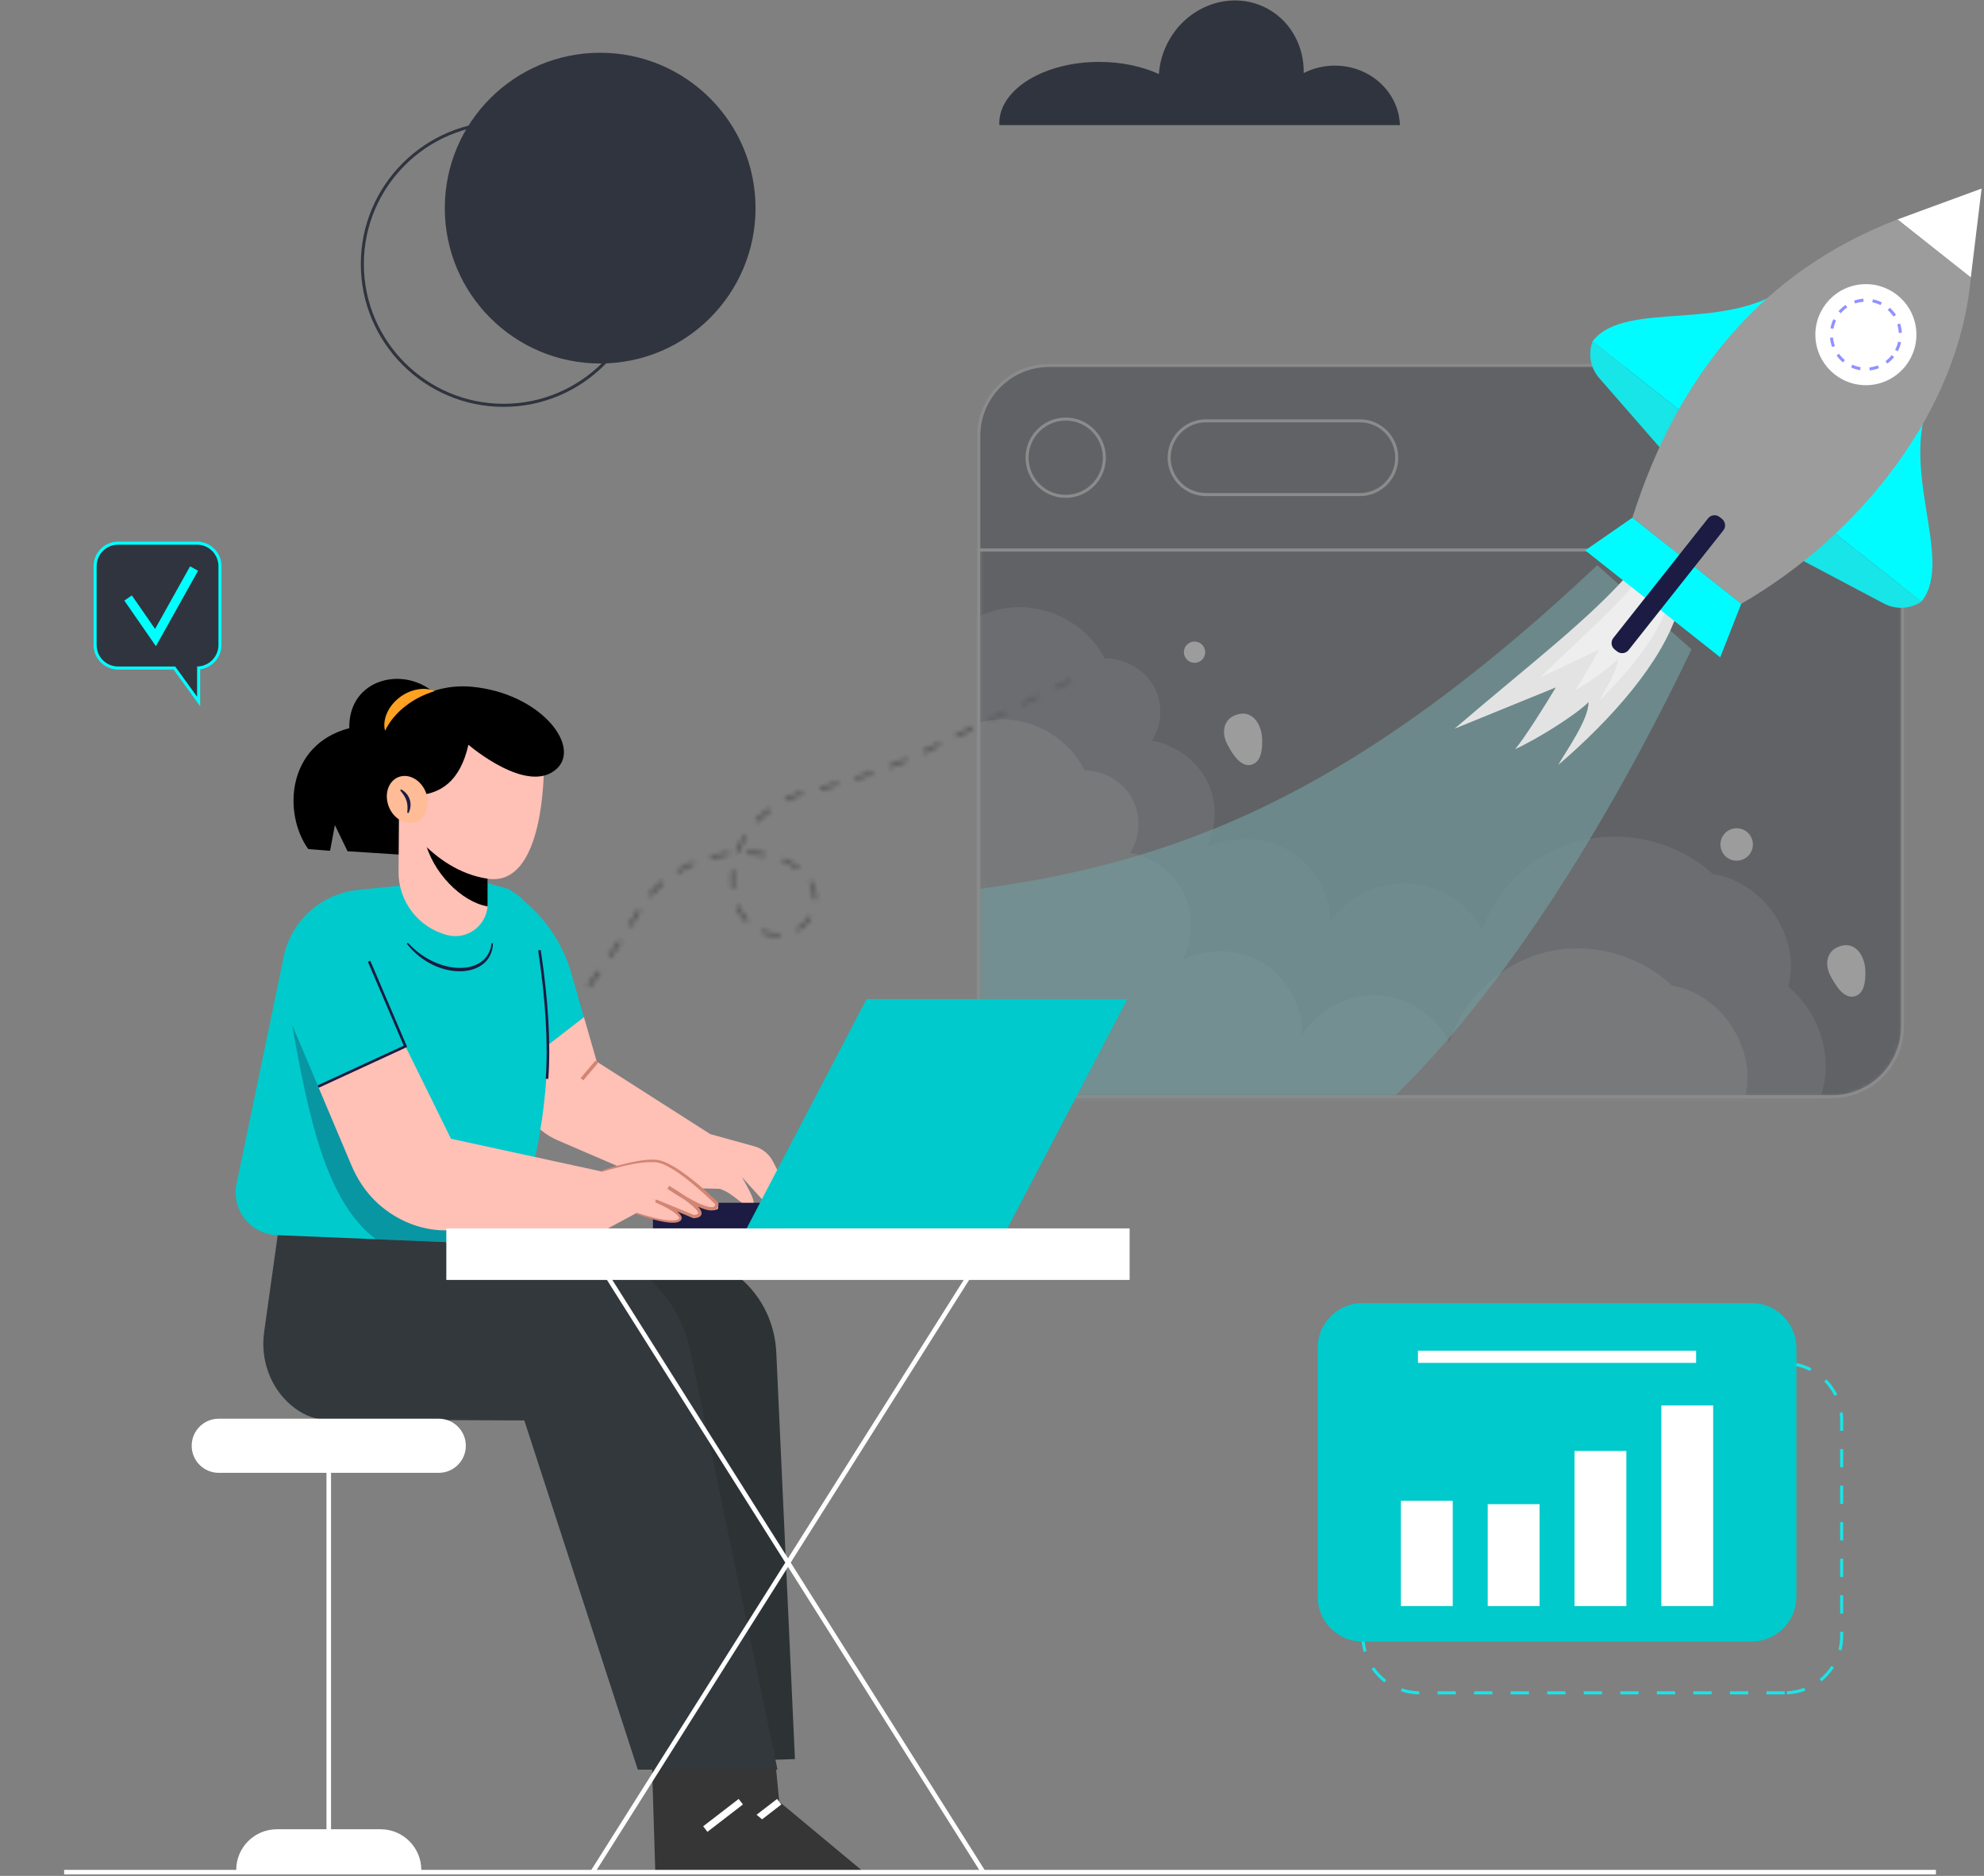 <svg width="404" height="382" viewBox="0 0 404 382" fill="none" xmlns="http://www.w3.org/2000/svg">
<rect x="0" y="0" width="404" height="382" fill="#808080" stroke="none"/>
<g clip-path="url(#clip0_103_1456)">
<mask id="path-1-inside-1_103_1456" fill="white">
<path d="M100.112 223.091L99.683 222.642L102.374 220.075L102.803 220.524L100.112 223.091ZM105.488 217.939L105.051 217.497C105.927 216.637 106.802 215.749 107.661 214.855L108.107 215.285C107.246 216.18 106.366 217.073 105.488 217.939ZM110.655 212.561L110.196 212.144C111.02 211.241 111.848 210.306 112.659 209.366L113.128 209.772C112.312 210.718 111.481 211.655 110.655 212.563V212.561ZM115.53 206.917L115.051 206.523C115.825 205.58 116.606 204.605 117.37 203.625L117.859 204.007C117.09 204.992 116.306 205.969 115.53 206.917ZM120.119 201.04L119.623 200.671C120.35 199.693 121.086 198.681 121.806 197.666L122.312 198.026C121.587 199.046 120.851 200.06 120.121 201.043L120.119 201.04ZM124.435 194.962L123.922 194.615C124.616 193.591 125.301 192.559 125.973 191.519L126.494 191.857C125.82 192.898 125.132 193.935 124.435 194.965V194.962ZM158.414 190.663C157.27 190.663 156.114 190.443 155.072 190.026L155.303 189.45C156.273 189.837 157.347 190.043 158.414 190.043C158.568 190.028 158.682 190.041 158.816 190.033L158.846 190.653C158.702 190.661 158.531 190.653 158.414 190.663ZM162.532 189.604L162.222 189.068C163.244 188.478 164.097 187.615 164.695 186.57L165.234 186.878C164.584 188.019 163.648 188.962 162.532 189.604ZM128.491 188.709L127.965 188.381C128.618 187.329 129.26 186.27 129.893 185.206L130.426 185.523C129.791 186.592 129.146 187.654 128.491 188.709ZM151.929 187.845C151.096 186.947 150.409 185.866 149.888 184.628L150.458 184.387C150.949 185.558 151.597 186.578 152.383 187.424L151.929 187.845ZM166.261 183.181L165.64 183.169V183.003C165.64 182.073 165.452 181.162 165.095 180.368C165 180.16 164.899 179.959 164.787 179.763L165.328 179.458C165.449 179.671 165.561 179.89 165.66 180.113C166.055 180.986 166.263 181.986 166.263 183.003V183.181H166.261ZM132.545 182.532L132.069 182.132C132.872 181.172 133.763 180.269 134.711 179.448L135.117 179.917C134.195 180.716 133.329 181.596 132.545 182.532ZM148.928 180.956C148.858 180.368 148.821 179.765 148.821 179.163C148.821 178.505 148.863 177.835 148.947 177.171L149.563 177.248C149.481 177.888 149.441 178.533 149.441 179.163C149.441 179.741 149.476 180.319 149.543 180.882L148.928 180.956ZM138.074 177.746L137.747 177.218C138.799 176.565 139.923 175.982 141.086 175.481L141.332 176.052C140.195 176.541 139.101 177.111 138.074 177.746ZM162.401 177.106C161.498 176.419 160.431 175.826 159.233 175.342L159.463 174.767C160.716 175.27 161.83 175.893 162.775 176.612L162.401 177.106ZM144.802 174.841L144.638 174.243C145.849 173.913 147.092 173.668 148.33 173.514L148.407 174.129C147.199 174.281 145.985 174.519 144.802 174.841ZM155.72 174.328C154.544 174.104 153.319 173.975 152.073 173.946L152.088 173.326C153.366 173.358 154.626 173.489 155.834 173.72L155.717 174.33L155.72 174.328ZM150.419 173.7L149.836 173.492C150.26 172.316 150.811 171.17 151.473 170.086L152.001 170.411C151.359 171.458 150.828 172.564 150.419 173.703V173.7ZM154.209 167.498L153.755 167.077C153.936 166.883 154.12 166.692 154.311 166.503C155.003 165.816 155.767 165.166 156.581 164.573L156.948 165.075C156.159 165.653 155.42 166.28 154.747 166.948C154.564 167.129 154.385 167.315 154.209 167.501V167.498ZM160.079 163.174L159.803 162.619C160.924 162.063 162.103 161.594 163.303 161.227L163.485 161.82C162.314 162.177 161.168 162.634 160.079 163.174ZM167.074 160.897L166.92 160.297C168.133 159.987 169.339 159.662 170.505 159.329L170.674 159.925C169.503 160.257 168.292 160.584 167.074 160.895V160.897ZM174.248 158.858L174.062 158.265C175.258 157.888 176.444 157.496 177.585 157.097L177.791 157.682C176.645 158.081 175.452 158.478 174.251 158.855L174.248 158.858ZM181.291 156.395L181.068 155.816C182.229 155.365 183.385 154.894 184.501 154.412L184.747 154.98C183.623 155.464 182.46 155.941 181.294 156.395H181.291ZM188.143 153.435L187.875 152.877L191.222 151.252L191.492 151.81L188.143 153.437V153.435ZM194.839 150.183L194.568 149.625L197.915 147.997L198.185 148.555L194.839 150.183ZM201.532 146.928L201.261 146.37L204.608 144.742L204.878 145.301L201.532 146.928ZM208.225 143.673L207.954 143.115L211.301 141.488L211.571 142.046L208.225 143.673ZM214.918 140.419L214.647 139.86L217.994 138.233L218.264 138.791L214.918 140.419Z"/>
</mask>
<path d="M100.112 223.091L99.683 222.642L102.374 220.075L102.803 220.524L100.112 223.091ZM105.488 217.939L105.051 217.497C105.927 216.637 106.802 215.749 107.661 214.855L108.107 215.285C107.246 216.18 106.366 217.073 105.488 217.939ZM110.655 212.561L110.196 212.144C111.02 211.241 111.848 210.306 112.659 209.366L113.128 209.772C112.312 210.718 111.481 211.655 110.655 212.563V212.561ZM115.53 206.917L115.051 206.523C115.825 205.58 116.606 204.605 117.37 203.625L117.859 204.007C117.09 204.992 116.306 205.969 115.53 206.917ZM120.119 201.04L119.623 200.671C120.35 199.693 121.086 198.681 121.806 197.666L122.312 198.026C121.587 199.046 120.851 200.06 120.121 201.043L120.119 201.04ZM124.435 194.962L123.922 194.615C124.616 193.591 125.301 192.559 125.973 191.519L126.494 191.857C125.82 192.898 125.132 193.935 124.435 194.965V194.962ZM158.414 190.663C157.27 190.663 156.114 190.443 155.072 190.026L155.303 189.45C156.273 189.837 157.347 190.043 158.414 190.043C158.568 190.028 158.682 190.041 158.816 190.033L158.846 190.653C158.702 190.661 158.531 190.653 158.414 190.663ZM162.532 189.604L162.222 189.068C163.244 188.478 164.097 187.615 164.695 186.57L165.234 186.878C164.584 188.019 163.648 188.962 162.532 189.604ZM128.491 188.709L127.965 188.381C128.618 187.329 129.26 186.27 129.893 185.206L130.426 185.523C129.791 186.592 129.146 187.654 128.491 188.709ZM151.929 187.845C151.096 186.947 150.409 185.866 149.888 184.628L150.458 184.387C150.949 185.558 151.597 186.578 152.383 187.424L151.929 187.845ZM166.261 183.181L165.64 183.169V183.003C165.64 182.073 165.452 181.162 165.095 180.368C165 180.16 164.899 179.959 164.787 179.763L165.328 179.458C165.449 179.671 165.561 179.89 165.66 180.113C166.055 180.986 166.263 181.986 166.263 183.003V183.181H166.261ZM132.545 182.532L132.069 182.132C132.872 181.172 133.763 180.269 134.711 179.448L135.117 179.917C134.195 180.716 133.329 181.596 132.545 182.532ZM148.928 180.956C148.858 180.368 148.821 179.765 148.821 179.163C148.821 178.505 148.863 177.835 148.947 177.171L149.563 177.248C149.481 177.888 149.441 178.533 149.441 179.163C149.441 179.741 149.476 180.319 149.543 180.882L148.928 180.956ZM138.074 177.746L137.747 177.218C138.799 176.565 139.923 175.982 141.086 175.481L141.332 176.052C140.195 176.541 139.101 177.111 138.074 177.746ZM162.401 177.106C161.498 176.419 160.431 175.826 159.233 175.342L159.463 174.767C160.716 175.27 161.83 175.893 162.775 176.612L162.401 177.106ZM144.802 174.841L144.638 174.243C145.849 173.913 147.092 173.668 148.33 173.514L148.407 174.129C147.199 174.281 145.985 174.519 144.802 174.841ZM155.72 174.328C154.544 174.104 153.319 173.975 152.073 173.946L152.088 173.326C153.366 173.358 154.626 173.489 155.834 173.72L155.717 174.33L155.72 174.328ZM150.419 173.7L149.836 173.492C150.26 172.316 150.811 171.17 151.473 170.086L152.001 170.411C151.359 171.458 150.828 172.564 150.419 173.703V173.7ZM154.209 167.498L153.755 167.077C153.936 166.883 154.12 166.692 154.311 166.503C155.003 165.816 155.767 165.166 156.581 164.573L156.948 165.075C156.159 165.653 155.42 166.28 154.747 166.948C154.564 167.129 154.385 167.315 154.209 167.501V167.498ZM160.079 163.174L159.803 162.619C160.924 162.063 162.103 161.594 163.303 161.227L163.485 161.82C162.314 162.177 161.168 162.634 160.079 163.174ZM167.074 160.897L166.92 160.297C168.133 159.987 169.339 159.662 170.505 159.329L170.674 159.925C169.503 160.257 168.292 160.584 167.074 160.895V160.897ZM174.248 158.858L174.062 158.265C175.258 157.888 176.444 157.496 177.585 157.097L177.791 157.682C176.645 158.081 175.452 158.478 174.251 158.855L174.248 158.858ZM181.291 156.395L181.068 155.816C182.229 155.365 183.385 154.894 184.501 154.412L184.747 154.98C183.623 155.464 182.46 155.941 181.294 156.395H181.291ZM188.143 153.435L187.875 152.877L191.222 151.252L191.492 151.81L188.143 153.437V153.435ZM194.839 150.183L194.568 149.625L197.915 147.997L198.185 148.555L194.839 150.183ZM201.532 146.928L201.261 146.37L204.608 144.742L204.878 145.301L201.532 146.928ZM208.225 143.673L207.954 143.115L211.301 141.488L211.571 142.046L208.225 143.673ZM214.918 140.419L214.647 139.86L217.994 138.233L218.264 138.791L214.918 140.419Z" fill="#17E5E8" stroke="#4E4E4E" stroke-width="1.736" mask="url(#path-1-inside-1_103_1456)"/>
<path d="M203.487 25.097C203.487 25.226 203.487 25.347 203.502 25.476H285.061C284.85 18.753 278.995 13.363 271.819 13.363C269.517 13.363 267.358 13.916 265.473 14.883C265.572 9.652 263.057 4.641 258.425 1.951C251.474 -2.077 242.382 0.657 238.125 8.062C236.845 10.294 236.141 12.695 235.982 15.079C232.591 13.527 228.388 12.604 223.829 12.604C212.594 12.604 203.484 18.198 203.484 25.097H203.487Z" fill="#30343E"/>
<mask id="mask0_103_1456" style="mask-type:luminance" maskUnits="userSpaceOnUse" x="199" y="111" width="189" height="113">
<path d="M199.307 208.979C199.307 216.904 205.732 223.33 213.658 223.33H373.062C380.988 223.33 387.413 216.904 387.413 208.979V111.992H199.307V208.979Z" fill="white"/>
</mask>
<g mask="url(#mask0_103_1456)">
<path opacity="0.5" d="M199.306 208.978C199.306 216.904 205.731 223.329 213.657 223.329H373.061C380.987 223.329 387.412 216.904 387.412 208.978V111.992H199.306V208.978Z" fill="#41444D"/>
<path opacity="0.2" d="M189.463 136.722C191.66 129.672 198.619 124.261 206.217 123.688C213.818 123.115 221.576 127.417 224.902 134.05C228.946 134.013 232.932 136.256 234.897 139.674C236.862 143.093 236.723 147.543 234.55 150.835C239.367 151.668 243.689 154.839 245.82 159.096C247.951 163.353 247.834 168.592 245.517 172.75C250.819 170.056 257.596 170.301 262.681 173.37C267.767 176.441 270.972 182.221 270.793 188.011C274.095 182.831 280.426 179.604 286.72 179.892C293.013 180.18 299.014 183.968 301.813 189.425C304.767 180.584 312.646 173.449 321.966 171.167C331.289 168.887 341.745 171.537 348.721 177.947C359.212 179.589 366.86 190.981 364.126 200.896C369.794 205.587 372.69 213.211 371.506 220.323C370.32 227.433 365.096 233.783 358.195 236.5L177.674 236.383L162.286 167.51L189.46 136.72L189.463 136.722Z" fill="#9C9C9C"/>
<g opacity="0.8">
<path opacity="0.2" d="M186.6 159.597C188.731 152.544 195.456 147.129 202.799 146.548C210.142 145.97 217.634 150.264 220.842 156.895C224.749 156.856 228.599 159.093 230.494 162.512C232.39 165.93 232.253 170.381 230.149 173.673C234.803 174.504 238.976 177.669 241.032 181.926C243.089 186.183 242.972 191.42 240.73 195.58C245.852 192.881 252.402 193.122 257.313 196.188C262.225 199.254 265.316 205.034 265.14 210.822C268.333 205.639 274.453 202.407 280.533 202.69C286.613 202.973 292.406 206.756 295.107 212.211C297.968 203.37 305.586 196.225 314.594 193.938C323.601 191.651 333.703 194.292 340.438 200.698C350.572 202.33 357.952 213.717 355.302 223.635C360.775 228.321 363.568 235.942 362.417 243.054C361.266 250.166 356.213 256.519 349.545 259.241L175.137 259.268L160.324 190.408L186.603 159.597H186.6Z" fill="#B5B5B5"/>
</g>
<path opacity="0.7" d="M325.258 115.098C273.011 164.231 235.961 177.478 189.286 182.216L186.186 231.831L235.18 248.576C277.973 247.336 319.061 185.387 344.441 132.242L325.255 115.1" fill="#71999A"/>
<path d="M332.616 115.735C324.122 125.785 311.311 135.397 296.201 148.382L316.819 139.979C314.291 144.169 310.609 150.031 308.545 152.547C313.296 150.354 320.944 145.529 323.477 142.969C323.477 146.538 319.175 152.51 317.3 155.772C328.297 146.36 338.299 134.872 341.532 124.777L332.618 115.735" fill="#E3E3E3"/>
<path opacity="0.4" d="M335.025 116.244C330.002 122.904 322.48 129.325 313.592 137.972L325.623 132.264C324.115 135.03 321.922 138.903 320.702 140.57C323.477 139.086 327.958 135.851 329.451 134.152C329.414 136.486 326.861 140.438 325.74 142.592C332.207 136.323 338.121 128.704 340.098 122.068L335.028 116.246" fill="white"/>
<path d="M257.007 150.378C257.074 151.931 257.007 154.553 255.454 155.451C252.864 156.952 250.825 153.31 249.875 151.48C248.742 149.294 249.032 146.583 251.597 145.608C254.985 144.321 256.883 147.478 257.007 150.378Z" fill="#9C9C9C"/>
<path d="M379.834 197.539C379.901 199.092 379.834 201.714 378.281 202.612C375.691 204.113 373.652 200.472 372.702 198.641C371.569 196.455 371.859 193.744 374.424 192.769C377.812 191.482 379.71 194.64 379.834 197.539Z" fill="#9C9C9C"/>
<path d="M243.243 134.978C244.442 134.978 245.413 134.006 245.413 132.807C245.413 131.609 244.442 130.637 243.243 130.637C242.044 130.637 241.072 131.609 241.072 132.807C241.072 134.006 242.044 134.978 243.243 134.978Z" fill="#9C9C9C"/>
<path d="M355.105 174.924C356.739 174.111 357.406 172.128 356.593 170.494C355.781 168.86 353.798 168.194 352.164 169.006C350.53 169.818 349.864 171.801 350.676 173.436C351.488 175.07 353.471 175.736 355.105 174.924Z" fill="#9C9C9C"/>
</g>
<path d="M373.063 223.64H213.658C205.574 223.64 198.997 217.063 198.997 208.979V111.682H387.724V208.979C387.724 217.063 381.147 223.64 373.063 223.64ZM199.617 112.302V208.979C199.617 216.721 205.916 223.02 213.658 223.02H373.063C380.805 223.02 387.104 216.721 387.104 208.979V112.302H199.617Z" fill="#8B8B8B"/>
<path opacity="0.5" d="M373.064 74.419H213.66C205.734 74.419 199.309 80.841 199.309 88.77V111.994H387.415V88.77C387.415 80.841 380.99 74.419 373.064 74.419Z" fill="#41444D"/>
<path d="M387.725 112.302H198.998V88.767C198.998 80.683 205.574 74.106 213.659 74.106H373.064C381.148 74.106 387.725 80.683 387.725 88.767V112.302ZM199.618 111.682H387.105V88.767C387.105 81.025 380.806 74.726 373.064 74.726H213.659C205.917 74.726 199.618 81.025 199.618 88.767V111.682Z" fill="#8B8B8B"/>
<path d="M217.012 101.383C212.502 101.383 208.833 97.714 208.833 93.205C208.833 88.695 212.502 85.026 217.012 85.026C221.521 85.026 225.19 88.695 225.19 93.205C225.19 97.714 221.521 101.383 217.012 101.383ZM217.012 85.649C212.844 85.649 209.453 89.04 209.453 93.207C209.453 97.374 212.844 100.765 217.012 100.765C221.179 100.765 224.57 97.374 224.57 93.207C224.57 89.04 221.179 85.649 217.012 85.649Z" fill="#8B8B8B"/>
<path d="M276.908 101.025H245.581C241.269 101.025 237.762 97.517 237.762 93.205C237.762 88.894 241.269 85.386 245.581 85.386H276.908C281.219 85.386 284.727 88.894 284.727 93.205C284.727 97.517 281.219 101.025 276.908 101.025ZM245.581 86.004C241.612 86.004 238.382 89.234 238.382 93.203C238.382 97.172 241.612 100.402 245.581 100.402H276.908C280.877 100.402 284.107 97.172 284.107 93.203C284.107 89.234 280.877 86.004 276.908 86.004H245.581Z" fill="#8B8B8B"/>
<path d="M365.26 57.299C352.698 68.296 331.031 60.715 324.298 69.497L343.536 84.731L365.26 57.299Z" fill="#00FCFF"/>
<path d="M324.298 69.499C323.336 72.062 323.857 74.945 325.658 77.006L339.289 92.62L343.536 84.734L324.298 69.499Z" fill="#17E5E8"/>
<path d="M393.735 79.847C385.91 94.594 398.254 113.947 391.249 122.513L372.011 107.278L393.735 79.847Z" fill="#00FCFF"/>
<path d="M391.249 122.513C388.976 124.036 386.049 124.19 383.63 122.91L365.308 113.22L372.011 107.278L391.249 122.513Z" fill="#17E5E8"/>
<path d="M403.508 38.398L386.378 44.687L401.312 56.513L403.508 38.398Z" fill="white"/>
<path d="M401.313 56.513C398.919 83.615 378.894 108.906 354.571 122.952L332.405 105.418C341.706 76.158 359.026 55.218 386.376 44.685L401.31 56.51L401.313 56.513Z" fill="#9C9C9C"/>
<path d="M332.408 105.418L322.792 112.076L350.291 133.852L354.571 122.952L332.408 105.418Z" fill="#00FCFF"/>
<path d="M381.164 78.366C386.806 77.696 390.836 72.578 390.165 66.936C389.495 61.294 384.377 57.264 378.735 57.935C373.093 58.606 369.063 63.723 369.734 69.365C370.405 75.007 375.522 79.037 381.164 78.366Z" fill="white"/>
<path d="M380.727 75.437L380.663 74.82C381.253 74.758 381.831 74.616 382.387 74.4L382.61 74.978C382.007 75.212 381.372 75.365 380.727 75.435V75.437ZM378.79 75.388C378.147 75.286 377.525 75.1 376.934 74.832L377.19 74.266C377.731 74.51 378.301 74.681 378.887 74.775L378.79 75.388ZM384.304 74.046L383.937 73.547C384.411 73.195 384.84 72.781 385.21 72.314L385.696 72.699C385.292 73.21 384.825 73.661 384.304 74.046ZM375.29 73.808C374.786 73.393 374.342 72.917 373.968 72.391L374.474 72.031C374.816 72.513 375.223 72.949 375.684 73.329L375.29 73.808ZM386.452 71.53L385.902 71.245C386.175 70.719 386.378 70.159 386.505 69.578L387.11 69.71C386.971 70.345 386.75 70.957 386.45 71.53H386.452ZM373.065 70.677C372.842 70.069 372.7 69.434 372.643 68.787L373.261 68.732C373.313 69.325 373.442 69.908 373.648 70.464L373.065 70.677ZM386.651 67.809C386.621 67.214 386.512 66.629 386.328 66.066L386.919 65.875C387.12 66.49 387.236 67.13 387.271 67.777L386.651 67.809ZM373.34 66.961L372.73 66.852C372.844 66.212 373.042 65.592 373.32 65.006L373.881 65.272C373.628 65.808 373.444 66.376 373.34 66.959V66.961ZM385.562 64.468C385.237 63.974 384.848 63.523 384.401 63.126L384.813 62.662C385.299 63.094 385.726 63.588 386.08 64.128L385.562 64.468ZM374.843 63.786L374.372 63.384C374.794 62.891 375.277 62.454 375.813 62.089L376.163 62.603C375.674 62.935 375.23 63.334 374.843 63.788V63.786ZM382.933 62.134C382.402 61.868 381.836 61.678 381.256 61.563L381.375 60.956C382.01 61.082 382.627 61.291 383.208 61.581L382.933 62.136V62.134ZM377.746 61.804L377.542 61.219C378.152 61.008 378.792 60.876 379.44 60.832L379.485 61.452C378.892 61.494 378.306 61.613 377.746 61.806V61.804Z" fill="#9192FF"/>
<path d="M350.645 105.668L350.157 105.282C349.434 104.71 348.384 104.832 347.811 105.555L328.523 129.917C327.95 130.64 328.072 131.69 328.795 132.262L329.284 132.649C330.006 133.221 331.056 133.099 331.629 132.376L350.917 108.014C351.49 107.291 351.368 106.241 350.645 105.668Z" fill="#1B1B43"/>
<path d="M363.431 345.034H359.71V344.414H363.431V345.034ZM355.988 345.034H352.267V344.414H355.988V345.034ZM348.546 345.034H344.825V344.414H348.546V345.034ZM341.104 345.034H337.383V344.414H341.104V345.034ZM333.662 345.034H329.941V344.414H333.662V345.034ZM326.22 345.034H322.499V344.414H326.22V345.034ZM318.777 345.034H315.056V344.414H318.777V345.034ZM311.335 345.034H307.614V344.414H311.335V345.034ZM303.893 345.034H300.172V344.414H303.893V345.034ZM296.451 345.034H292.73V344.414H296.451V345.034ZM289.006 345.034C287.721 345.022 286.461 344.809 285.258 344.394L285.459 343.809C286.6 344.198 287.796 344.404 289.014 344.414L289.009 345.034H289.006ZM363.88 345.027L363.857 344.407C365.073 344.362 366.261 344.124 367.392 343.7L367.611 344.28C366.42 344.727 365.165 344.977 363.882 345.027H363.88ZM281.904 342.598C280.887 341.822 280.006 340.894 279.287 339.84L279.8 339.49C280.482 340.49 281.318 341.37 282.281 342.107L281.904 342.601V342.598ZM370.91 342.39L370.521 341.909C371.463 341.145 372.274 340.242 372.927 339.222L373.448 339.557C372.758 340.631 371.905 341.584 370.91 342.39ZM277.674 336.394C277.374 335.34 277.223 334.246 277.223 333.137V332.628H277.843V333.137C277.843 334.186 277.987 335.226 278.27 336.223L277.674 336.392V336.394ZM374.964 336.069L374.363 335.915C374.591 335.012 374.708 334.077 374.708 333.137V332.301H375.328V333.137C375.328 334.129 375.207 335.114 374.964 336.067V336.069ZM277.843 328.91H277.223V325.189H277.843V328.91ZM375.328 328.58H374.708V324.859H375.328V328.58ZM277.843 321.467H277.223V317.746H277.843V321.467ZM375.328 321.138H374.708V317.416H375.328V321.138ZM277.843 314.025H277.223V310.304H277.843V314.025ZM375.328 313.695H374.708V309.974H375.328V313.695ZM277.843 306.583H277.223V302.862H277.843V306.583ZM375.328 306.253H374.708V302.532H375.328V306.253ZM277.843 299.141H277.223V295.42H277.843V299.141ZM375.328 298.811H374.708V295.09H375.328V298.811ZM277.843 291.699H277.223V289.22C277.223 288.799 277.245 288.37 277.29 287.948L277.907 288.012C277.865 288.412 277.843 288.819 277.843 289.218V291.696V291.699ZM375.328 291.369H374.708V289.218C374.708 288.709 374.673 288.196 374.606 287.692L375.222 287.61C375.293 288.139 375.328 288.68 375.328 289.218V291.369ZM278.86 284.534L278.294 284.276C278.825 283.115 279.537 282.051 280.41 281.113L280.864 281.535C280.038 282.423 279.361 283.433 278.86 284.532V284.534ZM373.557 284.247C373.024 283.162 372.319 282.173 371.468 281.307L371.91 280.873C372.808 281.786 373.55 282.83 374.113 283.974L373.557 284.247ZM283.71 279.322L283.412 278.779C284.533 278.164 285.741 277.737 286.999 277.511L287.108 278.122C285.918 278.335 284.774 278.739 283.71 279.322ZM368.563 279.173C367.484 278.623 366.331 278.251 365.132 278.07L365.224 277.457C366.489 277.648 367.707 278.04 368.846 278.62L368.563 279.173ZM361.463 277.943H357.742V277.323H361.463V277.943ZM354.021 277.943H350.3V277.323H354.021V277.943ZM346.579 277.943H342.858V277.323H346.579V277.943ZM339.137 277.943H335.416V277.323H339.137V277.943ZM331.695 277.943H327.973V277.323H331.695V277.943ZM324.252 277.943H320.531V277.323H324.252V277.943ZM316.81 277.943H313.089V277.323H316.81V277.943ZM309.368 277.943H305.647V277.323H309.368V277.943ZM301.926 277.943H298.205V277.323H301.926V277.943ZM294.484 277.943H290.762V277.323H294.484V277.943Z" fill="#17E5E8"/>
<path d="M356.643 265.348H277.471C272.414 265.348 268.314 269.448 268.314 274.505V325.129C268.314 330.186 272.414 334.285 277.471 334.285H356.643C361.7 334.285 365.8 330.186 365.8 325.129V274.505C365.8 269.448 361.7 265.348 356.643 265.348Z" fill="#00CACC"/>
<path d="M295.82 305.616H285.265V327.052H295.82V305.616Z" fill="white"/>
<path d="M313.498 306.305H302.942V327.054H313.498V306.305Z" fill="white"/>
<path d="M331.173 295.467H320.618V327.054H331.173V295.467Z" fill="white"/>
<path d="M348.851 286.199H338.295V327.052H348.851V286.199Z" fill="white"/>
<path d="M345.376 275.058H288.738V277.534H345.376V275.058Z" fill="white"/>
<path d="M116.289 198.053C114.496 191.832 110.695 186.377 105.483 182.534L103.39 180.991L105.166 217.765L118.909 207.133L116.289 198.053Z" fill="#00CACC"/>
<path d="M160.454 242.501L157.4 236.522C156.626 235.009 155.255 233.888 153.615 233.434L144.632 230.945L121.521 216.19L118.909 207.133L105.166 217.765L105.29 220.348C105.541 225.53 108.718 230.114 113.481 232.171L135.922 241.851L146.589 242.089C150.025 243.275 151.211 246.237 153.344 245.17C154.138 244.773 151.032 239.658 151.032 239.658L156.187 245.346L160.454 242.501Z" fill="#FFC0B6"/>
<path d="M121.245 215.982L118.225 219.538L118.767 219.999L121.788 216.442L121.245 215.982Z" fill="#D28572"/>
<path d="M120.259 257.397L137.073 255.914C148.018 254.947 157.539 263.785 158.073 275.408L161.873 358.217L138.678 358.939L120.259 257.397Z" fill="#2D3234"/>
<path d="M140.545 358.115L141.257 380.988H175.625L158.677 366.885L157.61 355.863L140.545 358.115Z" fill="#363636"/>
<path d="M158.238 366.332L151.009 371.901L151.876 373.027L159.106 367.458L158.238 366.332Z" fill="white"/>
<path d="M132.722 358.115L133.431 380.988H167.802L150.853 366.885L149.787 355.863L132.722 358.115Z" fill="#363636"/>
<path d="M150.415 366.33L143.186 371.899L144.053 373.025L151.282 367.456L150.415 366.33Z" fill="white"/>
<path d="M158.32 360.365H129.876L109.603 297.987L106.765 289.255L66.233 289.076C63.73 289.042 61.333 287.881 59.299 286.169C54.99 282.535 53.005 276.824 53.787 271.242L57.342 245.877L117.559 253.706C128.98 255.192 138.201 263.741 140.548 275.011L158.318 360.365H158.32Z" fill="#32383C"/>
<path d="M107.676 241.285C107.383 242.459 107.078 243.632 106.766 244.813L104.632 253.523L76.543 252.357L56.32 251.518C50.959 251.297 47.077 246.321 48.171 241.064L57.6 195.689C58.808 187.974 65.074 182.035 72.847 181.232L95.922 178.857L103.389 180.991C110.678 184.903 110.685 191.99 111.032 196.634C112.561 216.957 110.678 229.266 107.676 241.285Z" fill="#00CACC"/>
<path opacity="0.3" d="M88.632 239.834C88.339 241.007 107.078 243.632 106.766 244.813L104.632 253.523L76.543 252.357C66.729 244.954 63.053 228.847 59.476 208.666L88.632 239.834Z" fill="#1B1B43"/>
<path d="M83.05 191.983C84.28 193.303 85.682 194.451 87.247 195.31C88.808 196.168 90.504 196.796 92.263 197.004C94.002 197.232 95.841 197.083 97.366 196.255C98.927 195.478 99.921 193.839 100.107 192.062L100.385 192.08C100.375 193.008 100.142 193.95 99.678 194.786C99.212 195.622 98.5 196.314 97.671 196.793C95.999 197.761 94.017 197.934 92.171 197.701C90.316 197.443 88.53 196.796 86.945 195.828C85.349 194.878 83.955 193.613 82.834 192.159L83.047 191.981L83.05 191.983Z" fill="#1B1B43"/>
<path d="M111.653 219.705L111.122 219.668C111.633 212.514 111.115 203.722 109.584 193.534L110.112 193.454C111.65 203.68 112.169 212.511 111.655 219.705H111.653Z" fill="#1B1B43"/>
<path d="M159.388 244.932H132.958V250.146H159.388V244.932Z" fill="#1B1B43"/>
<path d="M205.135 250.146H152.04L176.455 203.449H229.551L205.135 250.146Z" fill="#00CACC"/>
<path d="M88.899 141.525C82.677 135.393 70.943 137.97 71.122 148.28C58.321 151.659 57.612 165.702 62.767 172.901L67.212 173.256L68.19 168.012L70.767 173.345L83.21 174.144L88.899 141.522V141.525Z" fill="black"/>
<path d="M99.297 164.457V184.047C99.297 184.226 99.29 184.394 99.275 184.566C98.97 188.597 95.065 191.45 91.076 190.418C85.194 188.897 81.106 183.576 81.156 177.503L81.255 164.454H99.295L99.297 164.457Z" fill="#FFC0B6"/>
<path d="M99.298 172.926V184.046C99.298 184.225 99.29 184.394 99.275 184.565C94.034 183.704 87.977 177.639 86.498 171.033L99.298 172.923V172.926Z" fill="black"/>
<path d="M109.901 165.908C109.63 167.466 109.268 169.059 108.784 170.572C107.219 175.543 104.411 179.666 99.382 178.949C87.564 177.257 80.985 165.082 80.985 165.082L89.07 155.839L94.495 148.543L110.759 155.568C110.759 155.568 110.843 160.54 109.898 165.908H109.901Z" fill="#FFC0B6"/>
<path d="M84.483 161.969C89.67 161.802 93.682 159.16 95.386 151.659C95.386 151.659 107.475 162.088 113.401 156.518C118.362 151.855 109.945 141.123 96.011 139.843C90.936 139.377 85.875 140.962 81.898 144.15C75.146 149.56 74.498 162.147 80.812 166.503L84.486 161.971L84.483 161.969Z" fill="black"/>
<path d="M78.41 148.813C78.07 147.587 78.323 146.231 78.871 145.062C79.427 143.886 80.283 142.859 81.305 142.066C82.327 141.269 83.527 140.701 84.787 140.436C86.045 140.178 87.38 140.218 88.541 140.724C87.34 141.111 86.303 141.52 85.326 142.023C84.351 142.522 83.453 143.1 82.609 143.75C81.769 144.402 80.987 145.127 80.285 145.948C79.578 146.774 78.958 147.679 78.407 148.81L78.41 148.813Z" fill="#FFA121"/>
<path d="M84.753 167.325C86.826 166.495 87.693 163.791 86.69 161.285C85.687 158.78 83.193 157.421 81.12 158.251C79.047 159.081 78.179 161.785 79.183 164.291C80.186 166.796 82.68 168.155 84.753 167.325Z" fill="#FFBC96"/>
<path d="M82.927 165.484C83.016 164.618 83.021 163.797 82.771 163.045C82.525 162.289 82.046 161.629 81.493 160.951L81.667 160.736C82.471 161.155 83.153 161.904 83.443 162.829C83.736 163.755 83.609 164.762 83.192 165.565L82.927 165.486V165.484Z" fill="#1B1B43"/>
<path d="M76.427 200.606L59.478 208.663L64.792 221.266L82.564 213.069L76.427 200.606Z" fill="#00CACC"/>
<path d="M139.204 244.304C138.736 244.068 138.44 243.912 138.44 243.912L138.609 243.577C138.609 243.577 138.922 243.729 139.376 243.972L139.202 244.304H139.204Z" fill="#C5C5FF"/>
<path d="M146.232 246.056C145.684 247.137 141.489 245.225 139.534 244.264C141.05 245.103 143.659 246.753 142.498 247.656C141.566 248.375 139.504 246.844 132.749 244.044C133.774 244.527 139.809 247.4 138.289 248.489C136.632 249.67 129.522 247.068 129.522 247.068L123.357 250.382H116.247L90.661 250.546C89.054 250.553 87.461 250.347 85.918 249.948C82.882 249.174 80.024 247.666 77.597 245.639C76.069 244.359 74.752 242.858 73.651 241.208C72.827 239.97 72.123 238.641 71.54 237.254L64.792 221.268L82.561 213.069L91.835 231.893L122.412 238.534L130.946 236.401C132.781 235.939 135.376 236.713 136.991 237.703C140.931 240.114 146.748 245.026 146.234 246.058L146.232 246.056Z" fill="#FFC0B6"/>
<path d="M122.368 238.4C124.489 237.695 126.637 237.088 128.83 236.629C129.927 236.403 131.035 236.219 132.167 236.152C132.732 236.12 133.305 236.133 133.883 236.197C134.169 236.254 134.454 236.329 134.739 236.396C135.01 236.492 135.275 236.601 135.543 236.703C137.622 237.646 139.435 238.995 141.189 240.382C142.94 241.779 144.595 243.28 146.203 244.842L146.277 244.914L146.292 245.006C146.349 245.344 146.309 245.654 146.123 245.969C146.009 246.1 145.89 246.247 145.736 246.309C145.587 246.403 145.439 246.44 145.292 246.462C144.704 246.559 144.188 246.438 143.695 246.306C142.705 246.033 141.824 245.582 140.934 245.148C140.063 244.681 139.204 244.197 138.373 243.677C137.527 243.175 136.724 242.615 135.9 242.081L136.277 241.481C137.731 242.344 139.147 243.25 140.499 244.277C141.172 244.798 141.837 245.331 142.407 246.028C142.544 246.214 142.682 246.4 142.777 246.653C142.829 246.772 142.859 246.924 142.861 247.088C142.849 247.259 142.797 247.44 142.677 247.574C142.454 247.832 142.184 247.921 141.956 247.976C141.717 248.038 141.497 248.05 141.271 248.072L141.201 248.08L141.125 248.048L133.404 244.813L133.635 244.269C134.851 244.83 136.034 245.433 137.163 246.175C137.714 246.569 138.292 246.924 138.698 247.604C138.79 247.775 138.857 248.038 138.763 248.283C138.666 248.521 138.478 248.673 138.304 248.755C137.947 248.936 137.587 248.973 137.242 248.993C135.858 249.025 134.558 248.7 133.271 248.382C131.986 248.043 130.72 247.643 129.473 247.189L129.567 246.929C130.815 247.346 132.085 247.715 133.362 248.02C134.637 248.306 135.95 248.588 137.217 248.524C137.823 248.499 138.542 248.234 138.249 247.834C137.972 247.368 137.398 246.971 136.873 246.621C135.781 245.924 134.593 245.339 133.402 244.81L133.633 244.267L141.38 247.432L141.234 247.408C141.425 247.385 141.621 247.375 141.789 247.326C141.963 247.288 142.104 247.212 142.152 247.152C142.261 247.11 142.114 246.728 141.871 246.44C141.38 245.842 140.73 245.314 140.078 244.815C138.76 243.823 137.346 242.925 135.917 242.089L136.295 241.489C137.113 242.012 137.905 242.578 138.738 243.074C139.559 243.592 140.398 244.071 141.249 244.53C142.107 244.954 142.975 245.398 143.873 245.649C144.315 245.775 144.784 245.865 145.158 245.8L145.295 245.775C145.337 245.763 145.362 245.738 145.399 245.723C145.481 245.698 145.506 245.634 145.563 245.594C145.632 245.487 145.662 245.289 145.639 245.145L145.729 245.309C144.156 243.758 142.499 242.27 140.792 240.863C139.08 239.469 137.294 238.117 135.325 237.194L134.573 236.897C134.317 236.835 134.062 236.763 133.804 236.706C133.275 236.639 132.732 236.621 132.186 236.644C131.092 236.688 129.996 236.84 128.907 237.041C126.729 237.445 124.573 238.003 122.452 238.656L122.365 238.393L122.368 238.4Z" fill="#D28572"/>
<path d="M64.901 221.509L64.678 221.025L82.214 212.935L74.908 195.843L75.4 195.635L82.906 213.203L64.901 221.509Z" fill="#1B1B43"/>
<path d="M67.409 296.367H66.478V376.485H67.409V296.367Z" fill="white"/>
<path d="M89.343 288.9H44.545C41.501 288.9 39.033 291.368 39.033 294.411C39.033 297.455 41.501 299.922 44.545 299.922H89.343C92.387 299.922 94.855 297.455 94.855 294.411C94.855 291.368 92.387 288.9 89.343 288.9Z" fill="white"/>
<path d="M56.386 372.504H77.502C82.077 372.504 85.788 376.217 85.788 380.789V381.7H48.101V380.789C48.101 376.215 51.814 372.504 56.386 372.504Z" fill="white"/>
<path d="M121.151 255.027L120.364 255.523L199.776 381.384L200.563 380.888L121.151 255.027Z" fill="white"/>
<path d="M199.778 255.038L120.344 380.885L121.13 381.381L200.564 255.535L199.778 255.038Z" fill="white"/>
<path d="M230.023 250.146H90.884V260.64H230.023V250.146Z" fill="white"/>
<path d="M102.548 82.851C86.515 82.851 73.472 69.807 73.472 53.774C73.472 37.741 86.515 24.697 102.548 24.697C118.581 24.697 131.625 37.741 131.625 53.774C131.625 69.807 118.581 82.851 102.548 82.851ZM102.548 25.315C86.858 25.315 74.092 38.081 74.092 53.771C74.092 69.462 86.858 82.228 102.548 82.228C118.239 82.228 131.005 69.462 131.005 53.771C131.005 38.081 118.239 25.315 102.548 25.315Z" fill="#30343E"/>
<path d="M122.211 74.017C139.684 74.017 153.848 59.852 153.848 42.38C153.848 24.907 139.684 10.743 122.211 10.743C104.738 10.743 90.574 24.907 90.574 42.38C90.574 59.852 104.738 74.017 122.211 74.017Z" fill="#30343E"/>
<path d="M122.223 42.98L104.682 29.23L105.257 28.498L122.201 41.779L131.647 33.779L132.248 34.491L122.223 42.98Z" fill="#30343E"/>
<path d="M40.112 110.608H24.046C21.462 110.608 19.365 112.704 19.365 115.289V131.354C19.365 133.939 21.462 136.035 24.046 136.035H35.512L40.452 142.857V136.018C42.878 135.844 44.793 133.825 44.793 131.354V115.289C44.793 112.704 42.697 110.608 40.112 110.608Z" fill="#30343E"/>
<path d="M40.761 143.815L35.353 136.345H24.046C21.295 136.345 19.055 134.105 19.055 131.354V115.289C19.055 112.538 21.295 110.297 24.046 110.297H40.111C42.862 110.297 45.102 112.538 45.102 115.289V131.354C45.102 133.86 43.217 135.976 40.761 136.298V143.815ZM24.046 110.918C21.635 110.918 19.675 112.877 19.675 115.289V131.354C19.675 133.765 21.635 135.725 24.046 135.725H35.671L40.141 141.9V135.727L40.429 135.708C42.701 135.544 44.482 133.631 44.482 131.354V115.289C44.482 112.877 42.522 110.918 40.111 110.918H24.046Z" fill="#00FFFF"/>
<path d="M31.749 131.589L25.319 122.301L26.847 121.242L31.58 128.076L38.707 115.324L40.332 116.231L31.749 131.589Z" fill="#00FFFF"/>
<path d="M394.208 380.769H13.059V381.7H394.208V380.769Z" fill="white"/>
</g>
<defs>
<clipPath id="clip0_103_1456">
<rect width="402.963" height="381.609" fill="white" transform="translate(0.546 0.091)"/>
</clipPath>
</defs>
</svg>
